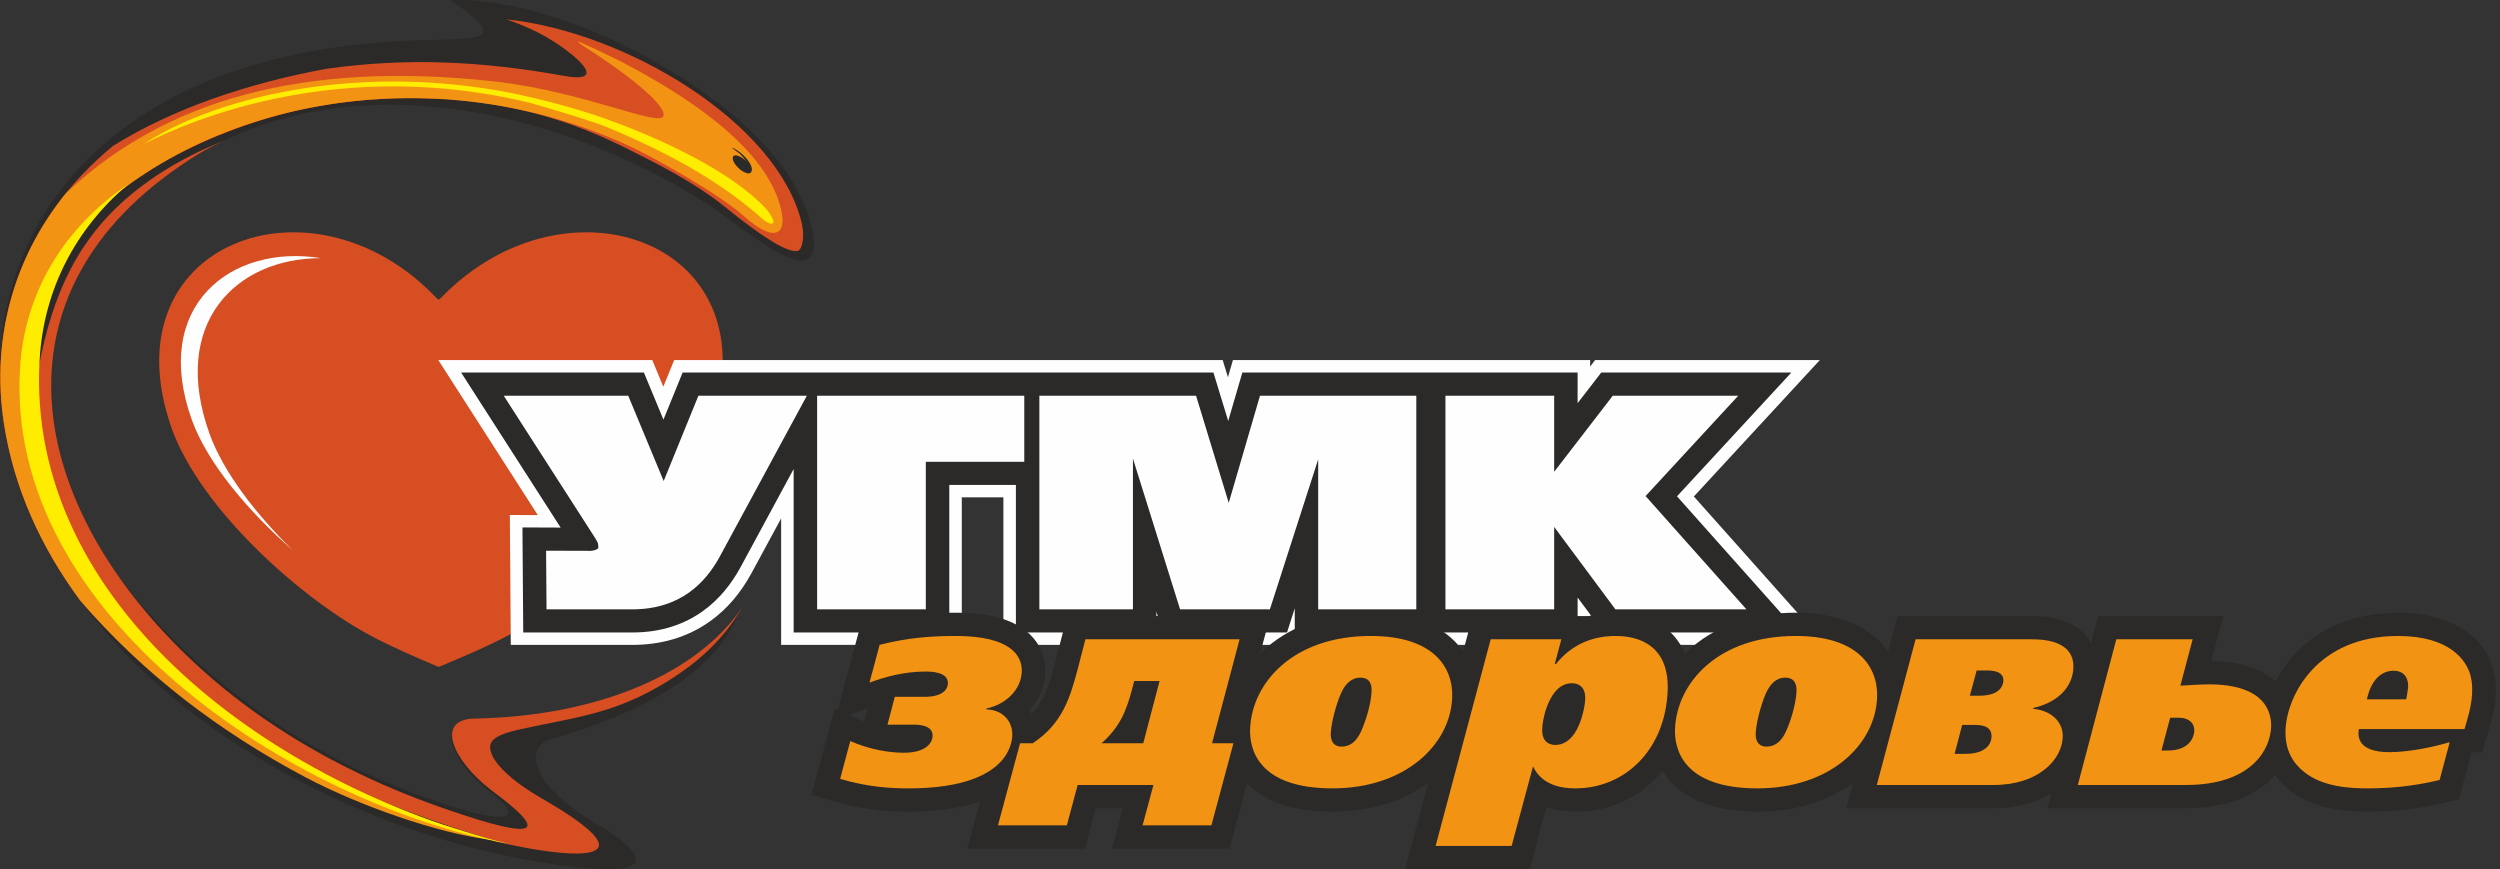 <svg width="302" height="105" viewBox="0 0 302 105" fill="none" xmlns="http://www.w3.org/2000/svg">
<rect x="0" y="0" width="302" height="105" fill="#333333" stroke="none"/>
<path d="M52.988 36.217L52.706 35.977C37.687 20.189 12.911 29.354 20.717 51.69C24.191 61.493 36.601 72.643 45.501 77.169C48.008 78.447 50.346 79.441 52.47 80.348L52.703 80.441L52.988 80.562L53.269 80.449L53.51 80.348C55.676 79.441 58.049 78.447 60.599 77.169C69.644 72.643 82.266 61.493 85.793 51.69C93.73 29.354 68.543 20.189 53.274 35.977L52.988 36.217Z" fill="#D74E22"/>
<path d="M38.795 31.188C27.902 29.425 18.217 36.951 23.188 50.763C25.096 55.992 29.994 61.771 35.341 66.454C30.843 62.035 26.997 57.027 25.32 52.425C20.492 39.018 28.559 31.143 38.795 31.188Z" fill="#FEFEFE"/>
<path d="M13.789 68.853C16.624 72.784 20.082 76.594 24.05 80.161C35.758 90.68 47.407 94.956 52.374 96.686C62.3 100.136 63.136 98.607 59.189 95.647C55.061 92.549 52.867 88.121 56.032 87.036L56.697 86.866H56.702L56.905 86.838L57.121 86.814L57.349 86.797L57.492 86.79L57.602 86.786C58.349 86.749 59.111 86.975 59.879 86.964C71.219 86.769 82.859 83.922 89.347 73.646C87.398 79.42 80.893 85.185 66.469 89.305C63.76 90.078 63.451 94.247 71.477 99.165C75.951 101.814 77.316 103.392 76.713 104.224C76.187 105.082 73.634 105.15 70.183 104.807L69.854 104.774L69.519 104.738C40.24 101.507 5.082 81.127 0.474 51.148L0.356 50.314L0.294 49.801L0.274 49.647C-2.198 28.467 11.979 7.489 46.718 5.059C52.207 4.675 55.918 4.91 57.696 4.42C60.355 3.688 54.344 0.024 54.401 0.024C68.108 -0.615 91.117 11.829 96.559 23.509C97.312 24.933 97.88 26.4 98.156 27.864C99.784 36.515 89.515 27.246 85.677 24.795C65.877 12.153 40.005 7.486 21.64 20.123C2.689 33.166 2.542 52.204 13.789 68.853Z" fill="#2B2A29"/>
<path d="M89.634 73.394C84.237 81.374 72.243 86.53 57.35 86.8C52.431 86.89 54.788 91.933 59.259 95.383L59.336 95.444L59.47 95.549L59.625 95.662L59.659 95.686L59.675 95.703L59.687 95.71L59.846 95.828L59.879 95.856L59.932 95.893L59.985 95.933L60.07 96.002L60.103 96.022L60.172 96.074L60.188 96.091L60.221 96.115L60.242 96.131L60.249 96.135L60.532 96.353L60.588 96.398L60.596 96.406L60.6 96.41L60.653 96.451L60.73 96.511L60.784 96.552L60.808 96.572L60.858 96.613L60.911 96.653L61.008 96.73L61.061 96.77V96.774L61.151 96.847L61.159 96.851L61.208 96.891L61.261 96.931L61.306 96.973L61.331 96.992L61.408 97.049L61.453 97.09L61.534 97.158L61.685 97.283L61.694 97.291L61.697 97.296L61.8 97.381L61.921 97.486H61.926L61.971 97.526V97.53L62.15 97.685L62.182 97.712L62.399 97.91L62.403 97.915L62.444 97.951C64.789 100.127 64.854 101.522 54.328 97.898C53.627 97.659 52.762 97.357 51.763 96.989H51.758L51.677 96.957L51.086 96.738L50.976 96.693L50.185 96.394L50.111 96.362L49.715 96.208L49.707 96.204L49.606 96.163L48.81 95.848L48.802 95.844L48.402 95.682L48.333 95.654L48.096 95.557L47.983 95.509L47.855 95.456C47.391 95.261 46.91 95.059 46.42 94.845L46.358 94.816L46.237 94.764L45.372 94.376L45.322 94.355L45.314 94.352L45.05 94.231L44.854 94.141L44.78 94.109L44.511 93.984L44.381 93.923L44.128 93.805C42.729 93.146 41.261 92.415 39.74 91.597L39.348 91.388L39.345 91.383L39.043 91.221L38.937 91.16L38.745 91.052L38.44 90.882C38.056 90.668 37.672 90.448 37.285 90.226L37.215 90.186L36.91 90.004L36.6 89.823L36.286 89.636L36.131 89.543L36.126 89.539L35.8 89.341L35.368 89.077L35.352 89.069L35.037 88.871H35.034L34.724 88.677V88.674C31.339 86.546 27.843 83.999 24.471 80.969C3.684 62.288 -2.136 36.49 21.641 20.127C23.435 18.893 25.103 17.838 27.159 16.973C24.679 17.919 20.576 19.763 16.551 22.917C9.365 28.56 6.351 35.62 4.675 44.348C4.859 44.154 4.504 38.633 6.298 33.938C7.934 29.667 11.322 25.761 11.502 25.59C13.916 23.403 16.575 21.461 19.418 19.775C24.536 16.815 30.376 14.607 35.992 13.325C41.481 12.111 47.228 11.639 53.002 11.954L52.473 11.844C62.077 12.407 69.194 14.594 76.306 18.234C78.684 19.451 83.684 21.83 87.627 25.033C91.738 28.373 95.128 30.614 96.383 30.307C96.994 30.056 97.194 28.409 96.848 26.95C93.981 14.874 75.636 3.828 61.167 2.34C61.982 2.615 64.478 3.476 66.8 4.961C70.425 7.274 73.124 10.073 68.079 9.159C58.218 7.364 48.944 6.943 39.361 8.322C29.674 10.117 20.854 13.159 13.663 17.616C3.015 26.4 -1.455 38.609 0.474 51.151C1.677 58.981 4.973 66.158 9.695 72.545C22.419 87.388 41.147 95.828 60.022 101.672C67.836 103.565 80.315 104.988 65.34 96.386C62.129 94.541 59.324 92.156 59.21 90.352C59.144 89.28 60.303 88.653 62.889 88.087C69.165 86.716 73.663 86.291 79.373 83.047C83.288 80.823 87.085 77.85 89.634 73.394Z" fill="#D74E22"/>
<path d="M9.426 27.588C25.176 11.399 53.272 6.967 76.257 17.753C78.341 18.707 86.706 23.257 89.834 26.088C93.435 29.255 94.711 28.296 94.519 26.222C93.74 20.536 88.014 14.173 74.752 7.295L74.793 7.322C73.373 6.61 71.983 5.956 70.657 5.353C69.948 5.013 69.23 4.77 70.539 5.591C75.184 8.54 80.796 12.778 80.107 14.093C79.218 15.184 70.674 11.184 60.238 9.895C39.364 7.517 21.278 10.765 7.974 23.334C1.718 31.046 -1.1 40.894 0.474 51.151C1.677 58.981 4.973 66.158 9.695 72.545C17.314 81.434 26.591 88.431 36.857 93.87C43.422 97.349 52.949 100.661 59.046 101.409C55.495 100.038 46.314 97.995 39.324 93.963C34.647 91.266 25.037 85.709 20.726 81.616C4.528 66.231 -3.473 43.288 9.426 27.588Z" fill="#F39314"/>
<path d="M64.299 12.5C68.129 13.599 72.069 14.833 73.324 15.359C82.288 19.087 87.582 22.538 91.775 26.152C92.766 27.176 94.373 27.693 92.709 25.408C88.508 20.701 79.491 16.604 73.161 14.351C70.115 13.231 63.48 11.363 58.696 10.703C40.685 7.918 24.915 12.39 17.407 17.377C19.226 16.516 38.545 6.102 64.299 12.5Z" fill="#FFED00"/>
<path d="M2.41 44.585C0.672 74.29 35.187 97.007 61.484 101.957C33.092 94.964 3.075 73.198 4.783 43.489C5.265 34.947 9.176 27.602 15.448 22.288L15.481 22.26C7.813 27.429 2.944 35.259 2.41 44.585Z" fill="#FFED00"/>
<path d="M90.125 19.454C89.553 18.892 88.88 18.617 88.614 18.84C88.35 19.058 88.595 19.697 89.166 20.255C89.737 20.821 90.414 21.096 90.675 20.873C90.94 20.651 90.691 20.016 90.125 19.454Z" fill="#2B2A29"/>
<path d="M89.815 18.77C89.309 18.277 88.774 17.941 88.37 17.824L89.382 18.588C90.183 19.365 90.59 20.222 90.3 20.506L89.77 20.549C90.199 20.78 90.562 20.845 90.733 20.687C91.022 20.404 90.614 19.546 89.815 18.77Z" fill="#2B2A29"/>
<path d="M64.966 62.224L52.948 43.498H78.796L80.129 46.719L81.439 43.498H147.702L148.335 45.57L148.938 43.498H192.09V44.276L192.685 43.498H219.835L204.619 59.976L220.586 77.903H192.951L192.09 76.743V77.903H121.21V60.08H116.185V77.903H94.362V62.621L90.729 69.334C89.488 71.579 87.878 73.552 85.769 75.052C82.992 77.034 79.795 77.903 76.386 77.903H61.704L61.589 62.212L64.966 62.224Z" fill="#FEFEFE"/>
<path d="M76.388 76.403H66.02H63.207L63.186 73.617L63.133 66.535L63.113 63.716L65.967 63.725L67.726 63.733L58.459 49.294L55.703 45H60.849H75.89H77.782L78.504 46.739L80.144 50.691L81.746 46.76L82.46 45H84.368H95.873H97.469H98.708H102.183H122.721H123.732H125.555H126.566H144.478H146.583L147.19 46.998L148.369 50.856L149.483 47.034L150.078 45H152.206H171.089H171.778H173.924H174.609H187.744H190.575V47.798V48.704L192.581 46.104L193.43 45H194.825H209.988H216.399L212.08 49.675L202.582 59.956L213.095 71.757L217.231 76.403H210.971H195.143H193.72L192.863 75.255L190.575 72.181V73.605V76.403H187.744H174.609H173.924H171.778H171.089H159.237H156.407V73.605V73.476L156.101 74.434L155.473 76.403H153.398H142.558H140.449L139.846 74.394L139.691 73.88V76.403H136.86H125.555H122.721V73.605V58.58H114.674V73.605V76.403H111.839H98.708H95.873V73.605V56.656L89.413 68.599L89.402 68.618C88.402 70.426 86.983 72.34 84.886 73.836C82.753 75.356 79.992 76.403 76.388 76.403Z" fill="#2B2A29"/>
<path d="M76.388 73.608H66.02L65.967 66.525L71.379 66.542L71.477 66.53L71.571 66.514L71.656 66.498L71.734 66.481L71.808 66.466L71.872 66.448L71.934 66.429L71.983 66.408L72.024 66.392L72.105 66.347L72.166 66.311L72.208 66.27L72.235 66.239L72.256 66.21L72.268 66.174L72.277 66.138L72.28 66.072V66.061V66.029L72.277 65.987L72.272 65.939L72.264 65.883L72.26 65.822L72.248 65.757L72.24 65.688V65.672L72.232 65.651L72.224 65.62L72.208 65.579L72.187 65.531L72.158 65.474L72.13 65.41L72.093 65.341L72.052 65.264L72.003 65.183L71.95 65.094L71.893 65L71.832 64.904L71.767 64.799L71.698 64.69L71.62 64.568L60.849 47.801H75.89L80.172 58.109L84.368 47.801H97.469L86.922 67.286C85.262 70.294 82.277 73.608 76.388 73.608ZM174.609 73.608V47.801H187.744V56.993L194.825 47.801H209.983L198.785 59.925L210.971 73.608H195.143L187.744 63.654V73.608H174.609ZM136.86 73.608H125.555V47.801H144.483L148.431 60.742L152.206 47.801H171.089V73.608H159.237V55.489L153.402 73.608H142.553L136.86 55.396V73.608ZM123.732 55.785H111.839V73.608H98.708V47.801H123.732V55.785Z" fill="#FEFEFE"/>
<path d="M274.886 82.308C275.514 81.12 276.293 80.016 277.169 79.065C280.432 75.534 284.922 74.014 289.694 74.014C294.344 74.014 299.421 75.652 301.052 80.408C301.419 81.504 301.541 82.681 301.488 83.833C301.427 85.204 301.149 86.515 300.754 87.814L299.87 90.887H298.552L297.03 96.553L295.391 96.949C292.305 97.698 289.201 98.045 286.027 98.045C282.72 98.045 279.278 97.592 276.627 95.489C275.917 94.943 275.322 94.324 274.837 93.645L274.164 94.332C271.452 96.841 267.675 97.637 264.062 97.637H247.328L247.802 95.841C245.734 97.115 243.271 97.637 240.841 97.637H223.039L223.85 94.596C220.53 97.005 216.407 98.045 212.308 98.045C208.536 98.045 204.372 97.285 201.745 94.373C201.395 93.981 201.085 93.564 200.811 93.127C198.373 96.121 194.764 98.045 190.322 98.045C189.095 98.045 187.9 97.876 186.815 97.499L184.8 104.997H169.735L172.504 94.599C169.189 97.01 165.07 98.045 160.975 98.045C157.317 98.045 153.279 97.33 150.649 94.623L148.524 102.514H134.328L135.637 97.637H132.374L131.061 102.514H116.857L118.398 96.796C115.637 97.783 112.496 98.045 109.748 98.045C106.595 98.045 103.704 97.677 100.673 96.78L98.035 95.999L100.824 85.593L101.208 85.763L103.932 75.592L105.543 75.179C108.879 74.326 112.031 74.014 115.458 74.014C118.149 74.014 121.31 74.362 123.569 75.944C125.359 77.193 126.371 79.11 126.273 81.281C126.195 83.028 125.474 84.569 124.356 85.775L124.609 86.265C126.269 84.553 126.827 82.443 127.481 79.959L128.907 74.419H153.434L152.232 78.94L153.01 78.221C156.489 75.224 161.041 74.014 165.588 74.014C169.939 74.014 174.442 75.284 176.746 78.705L177.888 74.419H191.921C192.949 74.147 194.033 74.014 195.155 74.014C199.27 74.014 202.231 75.842 203.549 78.956L204.344 78.221C207.826 75.224 212.374 74.014 216.925 74.014C221.272 74.014 225.775 75.284 228.079 78.705L229.221 74.419H245.232C246.578 74.419 247.883 74.515 249.164 74.949C250.71 75.47 251.901 76.413 252.602 77.67L253.462 74.419H268.573L267.125 79.862C269.866 79.899 272.818 80.441 274.886 82.308ZM104.372 87.166L104.792 85.569L102.619 86.393L103.887 86.96L104.372 87.166Z" fill="#2B2A29"/>
<path d="M107.213 87.537H110.312C110.822 87.537 112.719 87.537 112.658 88.913C112.626 89.621 112.017 90.931 109.175 90.931C107.389 90.931 104.966 90.526 102.715 89.52L101.487 94.089C104.909 95.1 107.634 95.234 109.749 95.234C121.34 95.234 122.225 90.158 122.282 88.88C122.356 87.235 121.254 85.758 119.142 85.69L119.15 85.589C121.54 85.087 123.335 83.304 123.429 81.156C123.518 79.141 121.98 76.825 115.455 76.825C112.356 76.825 109.542 77.059 106.259 77.896L105.031 82.466C106.887 81.762 109.249 81.124 111.764 81.124C112.495 81.124 114.57 81.156 114.505 82.567C114.489 83.004 114.215 84.177 111.662 84.177H108.09L107.213 87.537ZM149.742 77.225H131.117L130.231 80.654C129.265 84.347 128.327 87.404 124.758 89.787H123.224L120.554 99.703H128.873L130.182 94.825H139.334L138.025 99.703H146.336L148.999 89.787H146.413L149.742 77.225ZM138.103 89.787H133.069C135.313 87.772 136.051 85.891 136.752 83.271L137.014 82.264H140.076L138.103 89.787ZM165.585 76.825C156.213 76.825 151.258 82.466 151.014 88.006C150.908 90.36 151.858 95.234 160.969 95.234C169.72 95.234 175.17 89.989 175.422 84.314C175.59 80.586 173.131 76.825 165.585 76.825ZM164.338 81.859C165.687 81.859 165.708 83.037 165.684 83.542C165.619 85.018 165.022 86.968 164.493 88.176C164.125 89.05 163.457 90.19 162.034 90.19C161.45 90.19 160.7 89.888 160.757 88.545C160.822 87.133 161.602 84.347 162.237 83.271C162.51 82.802 163.135 81.859 164.338 81.859ZM188.608 77.225H180.075L173.424 102.19H182.605L185.19 92.577C186.283 94.934 188.787 95.234 190.317 95.234C196.259 95.234 201.136 90.627 201.451 83.506C201.736 77.16 196.793 76.825 195.149 76.825C192.38 76.825 189.818 77.864 187.963 80.213H187.816L188.608 77.225ZM189.864 82.535C190.336 82.535 191.572 82.669 191.491 84.48C191.446 85.488 191.051 87.032 190.528 88.043C189.733 89.589 188.694 89.989 187.89 89.989C187.237 89.989 186.23 89.689 186.299 88.043C186.348 86.968 186.703 85.555 187.261 84.48C188.021 83.003 188.991 82.535 189.864 82.535ZM216.911 76.825C207.543 76.825 202.592 82.466 202.343 88.006C202.237 90.36 203.187 95.234 212.302 95.234C221.05 95.234 226.499 89.989 226.752 84.314C226.92 80.586 224.464 76.825 216.911 76.825ZM215.667 81.859C217.017 81.859 217.038 83.037 217.017 83.542C216.952 85.018 216.352 86.968 215.826 88.176C215.455 89.05 214.786 90.19 213.367 90.19C212.78 90.19 212.03 89.888 212.091 88.545C212.156 87.133 212.93 84.347 213.567 83.271C213.84 82.802 214.468 81.859 215.667 81.859ZM231.405 77.225L226.72 94.825H240.83C246.258 94.825 249.056 91.768 249.178 89.083C249.264 87.133 247.718 85.823 245.614 85.624L245.618 85.523C249.007 84.751 250.377 82.632 250.462 80.719C250.617 77.225 246.535 77.225 245.222 77.225H231.405ZM238.783 80.99H239.912C240.574 80.99 242.061 81.022 242.008 82.232C241.989 82.77 241.637 84.043 239.085 84.043H237.955L238.783 80.99ZM237.033 87.57H238.346C239.146 87.57 240.638 87.57 240.577 89.018C240.537 89.888 239.867 91.064 237.424 91.064H236.111L237.033 87.57ZM264.871 77.225H255.651L251.001 94.825H264.052C272.18 94.825 274.239 90.36 274.35 87.873C274.427 86.163 273.742 82.669 266.817 82.669C265.977 82.669 264.263 82.77 263.387 82.834L264.871 77.225ZM261.103 90.664L262.156 86.701H263.138C264.557 86.701 265.108 87.469 265.071 88.31C265.034 89.115 264.418 90.664 261.866 90.664H261.103ZM297.71 88.075L298.012 87.032C298.354 85.891 298.587 84.816 298.632 83.707C298.672 82.903 298.599 82.061 298.343 81.29C297.861 79.882 296.062 76.825 289.68 76.825C279.839 76.825 276.27 84.08 276.091 88.141C275.977 90.664 277.074 92.273 278.375 93.281C280.626 95.068 283.864 95.234 286.018 95.234C288.603 95.234 291.494 95 294.704 94.223L295.924 89.653C293.819 90.292 290.842 90.862 288.656 90.862C284.79 90.862 284.802 88.949 284.948 88.075H297.71ZM285.915 84.48L286.001 84.144C286.752 81.224 288.546 81.022 289.129 81.022C289.895 81.022 290.973 81.359 290.899 83.069L290.744 84.112L290.655 84.48H285.915Z" fill="#F39314"/>
</svg>
